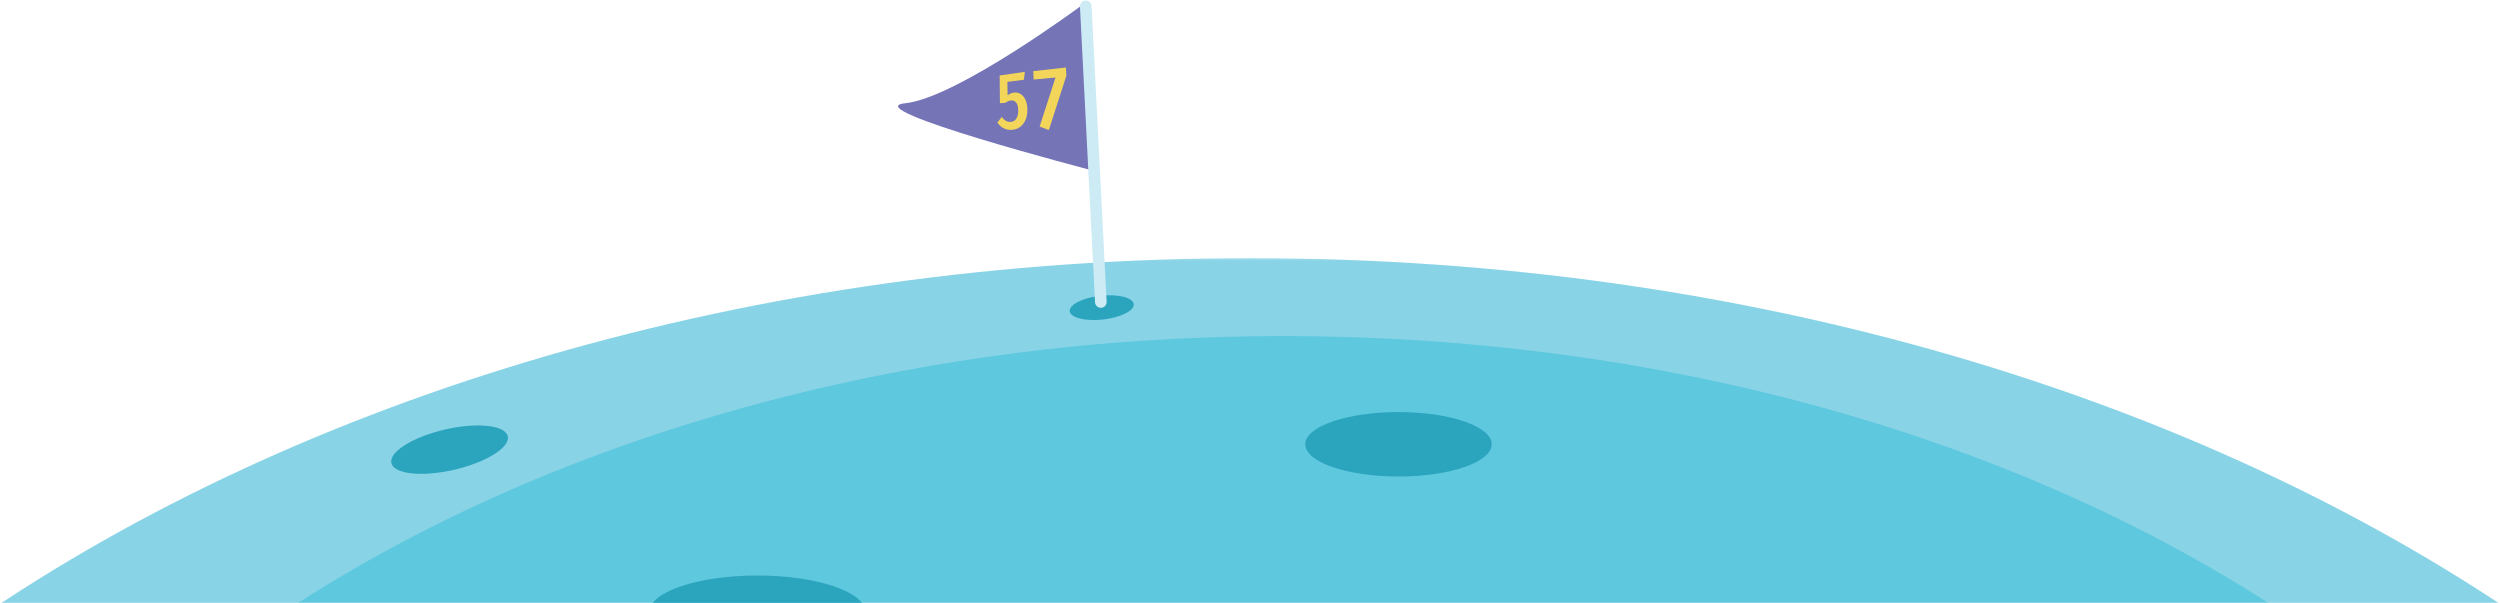 <svg xmlns="http://www.w3.org/2000/svg" xmlns:xlink="http://www.w3.org/1999/xlink" width="1086" height="262" viewBox="0 0 1086 262">
    <defs>
        <path id="a" d="M0 0h1160v302H0z"/>
        <path id="c" d="M0 1077.997V.137h1567.941v1077.86z"/>
    </defs>
    <g fill="none" fill-rule="evenodd" transform="translate(-35 -40)">
        <mask id="b" fill="#fff">
            <use xlink:href="#a"/>
        </mask>
        <g mask="url(#b)">
            <g transform="translate(-206 152)">
                <mask id="d" fill="#fff">
                    <use xlink:href="#c"/>
                </mask>
                <path fill="#88D3E6" d="M1567.945 539.1c0 297.677-351.044 538.897-783.842 538.897-433.047 0-784.107-241.22-784.107-538.897C-.004 241.374 351.056.137 784.103.137c432.798 0 783.842 241.237 783.842 538.963" mask="url(#d)"/>
            </g>
            <path fill="#5EC8DE" d="M1219 616.06C1219 853.52 938.39 1046 592.363 1046 246.361 1046-34 853.52-34 616.06-34 378.43 246.361 186 592.363 186 938.389 186 1219 378.43 1219 616.06"/>
        </g>
        <ellipse cx="364" cy="306" fill="#2BA4BE" mask="url(#b)" rx="47" ry="16"/>
        <ellipse cx="642.5" cy="233" fill="#2BA4BE" mask="url(#b)" rx="40.5" ry="14"/>
        <ellipse cx="230.295" cy="235.323" fill="#2BA4BE" mask="url(#b)" rx="25.943" ry="8.962" transform="rotate(-13 230.295 235.323)"/>
        <g mask="url(#b)">
            <path fill="#2BA4BE" fill-rule="nonzero" d="M527.482 172.115c.296 2.848-5.674 5.843-13.35 6.685-7.676.842-14.155-.756-14.44-3.627-.284-2.87 5.674-5.843 13.35-6.685 7.677-.842 14.143.779 14.45 3.633l-.01-.006z"/>
            <path fill="#7574B7" fill-rule="nonzero" d="M509.615 114.065S406.169 87.13 428.194 84.857c22.606-2.293 77.609-43.181 77.609-43.181l3.812 72.39z"/>
            <path stroke="#CCEBF4" stroke-linecap="round" stroke-linejoin="round" stroke-width="5.04" d="M513.202 171.192l-6.549-128.434"/>
            <path fill="#F3D55A" fill-rule="nonzero" d="M480.154 71.214l-10.9 1.57.118 12.048 2.445-.181c.195-.146.397-.281.605-.406.188-.111.382-.21.582-.293a3.837 3.837 0 0 1 1.192-.295l.358-.01.352.024.332.063.284.151c.268.113.512.276.718.482.233.236.424.511.565.815.17.377.294.776.367 1.187.095.525.145 1.06.148 1.597a8.183 8.183 0 0 1-.218 2.105 4.565 4.565 0 0 1-.682 1.557 3.081 3.081 0 0 1-1.086.966c-.44.228-.923.354-1.412.367l-.478-.016-.453-.065-.435-.119-.39-.207a3.909 3.909 0 0 1-.55-.292 4.58 4.58 0 0 1-.502-.406 5.692 5.692 0 0 1-.466-.498 8.68 8.68 0 0 1-.442-.587l-1.945 2.467c.193.279.406.542.62.781.212.246.437.479.675.698.232.218.479.42.737.606.267.168.546.316.835.444.435.218.895.382 1.37.49a6.415 6.415 0 0 0 1.58.163 7.014 7.014 0 0 0 2.947-.643 6.666 6.666 0 0 0 2.307-1.797 8.175 8.175 0 0 0 1.472-2.769c.346-1.14.508-2.326.479-3.51-.001-.896-.094-1.787-.279-2.658a8.523 8.523 0 0 0-.745-2.077 5.775 5.775 0 0 0-1.129-1.517 4.487 4.487 0 0 0-1.947-1.098 4.461 4.461 0 0 0-1.088-.152 4.744 4.744 0 0 0-1.283.146 5.345 5.345 0 0 0-.71.238 7.038 7.038 0 0 0-1.414.804l-.078-5.826 7.18-.914.395-3.491M498.029 69.317l-14.184 1.588.17 3.641 9.496-.885-6.886 21.305 4.001 1.525 7.609-23.624-.206-3.55"/>
        </g>
    </g>
</svg>
